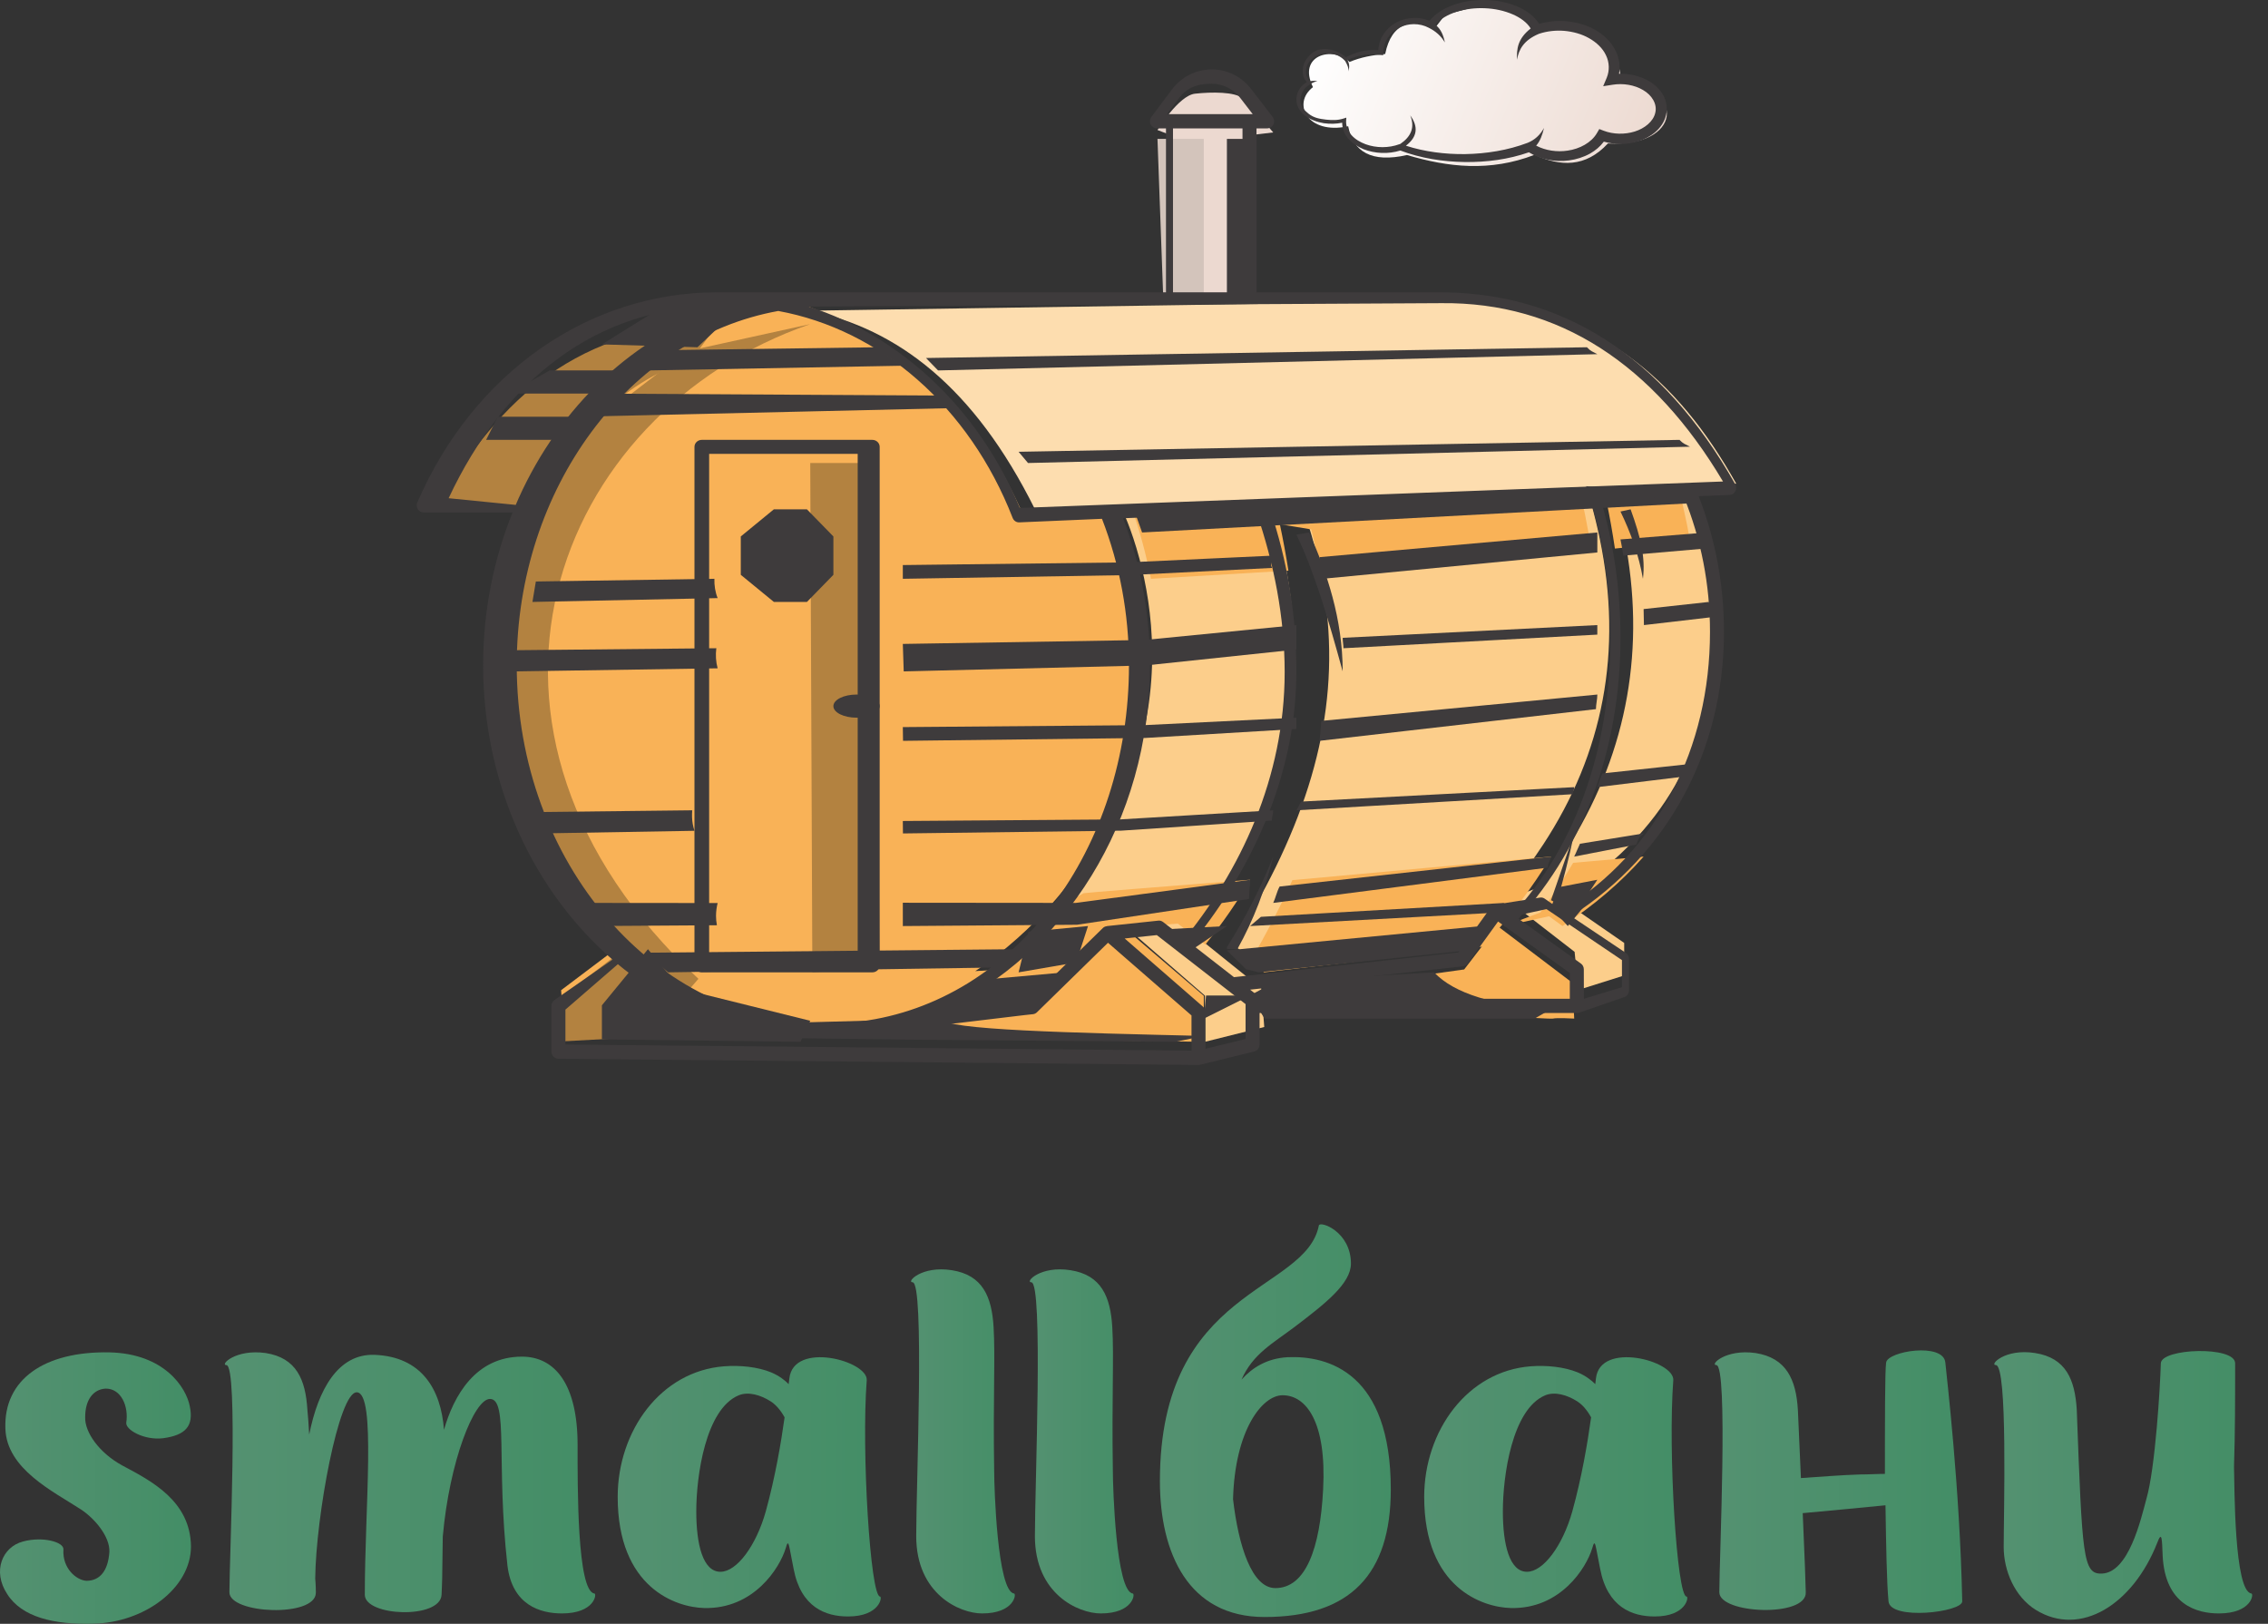 <svg width="88" height="63" viewBox="0 0 88 63" fill="none" xmlns="http://www.w3.org/2000/svg">
<rect x="0" y="0" width="88" height="63" fill="#333333" stroke="none"/>
<path d="M30.764 11.677C21.33 13.401 17.122 22.616 21.488 32.612L24.31 36.503L21.771 38.418L21.891 40.075L46.708 40.42V38.634L43.274 35.704L41.15 37.471L37.84 37.677C37.84 37.677 40.699 35.869 42.407 32.861C44.056 29.957 44.561 25.886 44.374 24.145C43.994 20.603 43.027 19.614 43.027 19.614L39.617 19.788C37.763 15.694 34.776 13.036 30.764 11.677Z" fill="#F9B257"/>
<path d="M63.533 32.465C62.7 33.373 61.707 34.175 60.572 34.889L61.212 35.334L63.02 36.584V37.846L61.238 38.408L61.096 36.93L60.041 36.113L58.466 34.889L59.772 34.41C60.205 33.844 60.605 33.267 60.961 32.682C63.148 29.085 63.868 25.131 63.028 20.849C62.926 20.354 62.809 19.853 62.671 19.347L61.725 19.48C61.86 19.956 61.973 20.427 62.071 20.892C62.98 25.285 62.198 29.228 59.877 32.766C59.128 33.914 58.215 35.014 57.153 36.08L48.372 37.033L47.81 36.643C48.458 35.617 49.022 34.616 49.504 33.634C51.562 29.423 52.1 25.525 51.054 21.385C50.955 20.987 50.84 20.586 50.708 20.183L49.434 20.023C49.568 20.5 49.684 20.973 49.782 21.442C50.719 25.848 50.168 29.956 48.123 33.748C47.649 34.635 47.09 35.499 46.453 36.349L47.764 37.404L48.939 38.346L49.054 39.846L46.752 40.42V38.629L45.602 37.629L43.367 35.69L41.271 37.463H38.624C38.624 37.463 40.008 36.621 41.528 34.517C42.344 33.392 43.196 31.902 43.897 29.997C45.126 26.646 44.718 23.574 44.215 21.69C43.897 20.494 43.541 19.777 43.541 19.777L65.581 18.863C65.763 19.498 65.916 20.116 66.043 20.713C67.124 25.87 66.098 29.666 63.533 32.465Z" fill="#FCCE8B"/>
<path d="M31.438 12.054C34.801 12.764 37.791 14.993 40.158 19.761L67.366 18.765C65.107 14.735 61.92 11.813 56.395 11.677L31.438 12.054Z" fill="#FDDDAF"/>
<path d="M45.334 11.677V5.208L44.911 5.044C44.911 5.044 45.732 3.706 46.366 3.635C47.001 3.565 47.927 3.556 48.219 3.819C48.51 4.082 49.402 5.138 49.402 5.138L48.615 5.232L48.695 11.677H45.334Z" fill="#ECD9D0"/>
<path d="M60.823 1.01L59.932 1.163L58.776 0.333L57.631 0.167L56.081 0.564L55.727 1.022C54.777 0.742 54 0.844 53.746 2.096C53.26 2.134 52.793 2.223 52.362 2.404C51.718 1.775 50.328 2.131 50.944 3.381C50.125 4.007 50.715 5.24 52.31 4.899C52.505 5.895 53.216 6.324 54.593 6.015C56.18 6.487 57.807 6.676 59.542 6.006C60.543 6.458 61.512 6.512 62.388 5.566C65.252 5.716 65.429 3.408 62.907 3.214C62.826 1.927 62.189 1.141 60.823 1.01Z" fill="url(#paint0_linear)"/>
<path d="M45.139 11.677H46.708V5.389H44.911L45.139 11.677Z" fill="#D3C4BB"/>
<path d="M46.767 36.648L45.698 35.833L43.557 36.011L41.377 37.725H38.624C38.624 37.725 40.063 36.911 41.645 34.876L42.045 34.655C42.11 34.638 44.883 34.417 48.505 34.132C48.011 34.99 47.43 35.826 46.767 36.648Z" fill="#F9B257"/>
<path d="M60.181 33.234C59.456 34.442 58.572 35.6 57.544 36.723L49.048 37.725L48.504 37.315C49.131 36.235 49.677 35.182 50.144 34.148C53.465 33.842 57.28 33.498 60.181 33.234Z" fill="#F9B257"/>
<path d="M60.625 35.929L60.103 35.549L58.385 35.929L59.774 35.397C60.234 34.768 60.66 34.126 61.039 33.475C62.157 33.373 63.101 33.291 63.774 33.234C62.888 34.244 61.832 35.136 60.625 35.929Z" fill="#F9B257"/>
<path d="M65.57 20.975L62.66 21.284C62.566 20.655 62.472 20.121 62.34 19.478L61.434 19.646C61.562 20.252 61.67 20.85 61.764 21.441L51.21 22.067C51.115 21.561 51.005 21.053 50.879 20.54L49.659 20.338C49.787 20.943 49.898 21.544 49.992 22.14L44.659 22.456C44.354 20.936 44.013 20.024 44.013 20.024L65.127 18.863C65.302 19.67 65.448 20.215 65.57 20.975Z" fill="#F9B257"/>
<path d="M54.792 37.893L56.811 37.613L58.105 35.929L61.015 38.134L61.08 39.519C61.08 39.519 60.393 39.481 60.256 39.519C60.12 39.553 55.752 39.254 55.752 39.254L54.792 37.893Z" fill="#F9B257"/>
<path d="M31.437 12.575C21.431 16.035 16.721 28.321 27.1 37.976L25.15 40.221L21.503 40.42L21.628 38.81L24.121 36.895L23.152 35.771L20.448 31.825L18.862 25.499L20.152 20.451L23.152 16.308L26.641 13.629L31.437 12.575Z" fill="#B38240"/>
<path d="M31.438 17.964H33.957L34.132 37.563L31.52 37.725L31.438 17.964Z" fill="#B38240"/>
<path d="M20.847 19.761L17.066 19.532C19.338 15.476 22.505 12.596 27.845 12.575L26.855 13.933C23.993 14.903 22.099 16.969 20.847 19.761Z" fill="#B38240"/>
<path d="M44.013 19.811L44.314 20.659L65.57 19.527L65.411 18.863L44.013 19.811Z" fill="#3E3B3C"/>
<path d="M39.571 19.707C37.963 15.848 34.938 13.03 31.375 11.894L55.929 11.762C60.489 11.715 64.152 14.133 66.854 18.681L39.571 19.707ZM66.349 24.516C66.349 29.012 64.333 33.016 60.592 35.325L59.935 34.866C59.88 34.828 59.813 34.813 59.747 34.825L58.023 35.096V35.099C57.956 35.107 57.89 35.144 57.845 35.205L56.586 36.953L47.879 37.912L45.129 35.772C45.074 35.731 45.006 35.708 44.935 35.72L42.952 35.93V35.934C42.894 35.938 42.837 35.96 42.792 36.005L39.93 38.807L36.527 39.213C41.267 37.066 44.62 31.866 44.62 25.804C44.62 23.822 44.265 21.908 43.573 20.107L65.333 19.272C66.005 20.922 66.349 22.685 66.349 24.516ZM62.933 38.303L61.456 38.75L61.453 37.607C61.453 37.517 61.412 37.434 61.338 37.382L58.772 35.539L60.005 35.272L62.933 37.25V38.303ZM60.91 38.75H48.856C48.841 38.694 48.814 38.637 48.765 38.6L48.506 38.397L56.764 37.491C56.841 37.479 56.908 37.442 56.952 37.378L58.126 35.754L60.91 37.75V38.75ZM48.329 40.311L46.774 40.69V39.269C46.774 39.186 46.739 39.111 46.679 39.059L43.638 36.411L44.885 36.28L48.329 38.957V40.311ZM46.231 40.762L21.939 40.525V39.171L23.974 37.408L24.203 37.596C26.317 39.277 28.898 40.269 31.683 40.269C32.076 40.269 32.465 40.247 32.849 40.209L32.849 40.213L32.936 40.202C32.994 40.194 33.052 40.187 33.109 40.179L39.732 39.386L40.081 39.348C40.141 39.341 40.197 39.314 40.24 39.269L42.991 36.577L46.231 39.397V40.762ZM20.05 25.804C20.05 18.959 24.392 13.114 30.197 12.065C34.158 12.787 37.612 15.778 39.292 20.095C39.333 20.2 39.429 20.267 39.536 20.267C39.539 20.267 39.543 20.267 39.546 20.267L42.758 20.129C43.45 21.918 43.805 23.825 43.805 25.804C43.805 32.956 39.391 38.863 33.388 39.63L33.223 39.653C32.841 39.694 32.455 39.717 32.064 39.717C25.439 39.717 20.05 33.475 20.05 25.804ZM17.407 19.33C19.559 14.732 23.185 11.894 27.836 11.894C27.93 11.894 28.024 11.897 28.117 11.9C24.6 13.027 21.724 15.774 20.123 19.33L20.011 19.589L17.407 19.33ZM45.513 4.981H48.21V11.341H45.513V4.981ZM45.745 3.808C46.009 3.456 46.376 3.248 47.006 3.248C47.436 3.248 47.847 3.444 48.117 3.793L48.606 4.428H48.481H45.513H45.28L45.745 3.808ZM67.331 18.789C64.499 13.792 60.589 11.29 55.689 11.341H48.753V4.981H49.164C49.269 4.981 49.363 4.921 49.409 4.826C49.454 4.731 49.442 4.617 49.378 4.534L48.544 3.451C48.17 2.966 47.605 2.686 47.002 2.695C46.397 2.699 45.839 2.983 45.471 3.473L44.674 4.537C44.611 4.62 44.6 4.733 44.646 4.827C44.692 4.921 44.786 4.981 44.89 4.981H45.241V11.341H27.836C22.837 11.341 18.375 14.465 16.191 19.495C16.154 19.58 16.162 19.679 16.212 19.757C16.262 19.836 16.348 19.883 16.44 19.883H19.887C19.154 21.7 18.746 23.707 18.746 25.804C18.746 30.448 20.714 34.584 23.764 37.231L21.514 38.799C21.44 38.848 21.396 38.934 21.396 39.025V40.8C21.396 40.95 21.516 41.074 21.665 41.078L46.5 41.318C46.501 41.318 46.502 41.318 46.502 41.318C46.524 41.318 46.544 41.311 46.565 41.307L46.566 41.311L48.664 40.796C48.786 40.766 48.872 40.657 48.872 40.529V39.303H61.183C61.213 39.303 61.242 39.295 61.268 39.288V39.292L63.022 38.686C63.133 38.649 63.206 38.543 63.206 38.423V37.201C63.206 37.107 63.158 37.021 63.081 36.968L60.962 35.55C64.731 33.125 66.891 29.121 66.891 24.516C66.891 22.681 66.559 20.913 65.909 19.25L67.106 19.204C67.201 19.201 67.286 19.146 67.331 19.061C67.379 18.976 67.379 18.873 67.331 18.789Z" fill="#3E3B3C"/>
<path d="M33.279 37.182H27.515V17.61H33.279V37.182ZM34.132 37.456V17.338C34.132 17.188 34.005 17.066 33.847 17.066H27.23C27.073 17.066 26.946 17.188 26.946 17.338V37.456C26.946 37.603 27.073 37.725 27.23 37.725H33.847C34.005 37.725 34.132 37.603 34.132 37.456Z" fill="#3E3B3C"/>
<path d="M19.314 16.168H22.455L22.07 17.066H18.862L19.314 16.168Z" fill="#3E3B3C"/>
<path d="M23.502 15.27H19.761L21.326 14.372H25.15L23.502 15.27Z" fill="#3E3B3C"/>
<path d="M27.062 13.473L23.354 13.362L25.352 12.12L27.298 11.677H28.295H28.743L28.61 12.01L27.062 13.473Z" fill="#3E3B3C"/>
<path d="M25.141 36.827L23.354 39.004V40.326L31.06 40.42L31.438 39.604L26.413 38.357L25.141 36.827Z" fill="#3E3B3C"/>
<path d="M36.543 39.522C36.534 39.964 41.694 40.072 46.708 40.193L45.607 40.42C45.607 40.42 35.635 40.34 35.562 40.34C35.491 40.34 30.683 40.278 30.683 40.278L30.54 39.899L30.875 39.676L36.543 39.522Z" fill="#3E3B3C"/>
<path d="M37.866 38.035L41.318 37.725L40.038 39.138L35.929 39.522L37.866 38.035Z" fill="#3E3B3C"/>
<path d="M47.605 36.874L57.486 35.929L56.932 36.874L48.846 37.725L48.345 37.605L47.605 36.874Z" fill="#3E3B3C"/>
<path d="M55.643 37.725C56.426 38.554 57.975 39.014 60.181 39.152L59.538 39.522H52.058H49.069L48.504 38.621L49.505 38.077L55.643 37.725Z" fill="#3E3B3C"/>
<path d="M46.796 38.623H48.505L46.708 39.522L46.796 38.623Z" fill="#3E3B3C"/>
<path d="M44.396 24.831L35.03 24.983L35.065 26.049L44.444 25.818L50.3 25.2C50.3 24.884 50.3 24.568 50.3 24.252L44.396 24.831Z" fill="#3E3B3C"/>
<path d="M52.097 24.746C52.097 24.881 52.127 25.015 52.127 25.15L61.977 24.622C61.977 24.499 61.977 24.375 61.977 24.252L52.097 24.746Z" fill="#3E3B3C"/>
<path d="M66.304 23.354L63.773 23.631C63.773 23.839 63.786 24.044 63.786 24.252L66.468 23.94L66.304 23.354Z" fill="#3E3B3C"/>
<path d="M27.794 25.15L19.761 25.229C19.899 25.468 19.986 25.754 20.003 26.049L27.845 25.929C27.776 25.68 27.76 25.408 27.794 25.15Z" fill="#3E3B3C"/>
<path d="M44.396 28.134L35.03 28.21L35.038 28.743L44.444 28.631L50.3 28.282C50.3 28.138 50.3 27.99 50.3 27.845L44.396 28.134Z" fill="#3E3B3C"/>
<path d="M51.268 27.969C51.25 28.229 51.224 28.483 51.199 28.743L61.924 27.513C61.924 27.328 61.978 27.137 61.978 26.947L51.268 27.969Z" fill="#3E3B3C"/>
<path d="M26.88 31.974C26.849 31.805 26.844 31.621 26.859 31.438L20.659 31.508C20.754 31.781 20.842 32.059 20.928 32.336L26.947 32.233C26.92 32.153 26.897 32.068 26.88 31.974Z" fill="#3E3B3C"/>
<path d="M50.482 31.1C50.434 31.206 50.373 31.305 50.301 31.438L61.029 30.814C61.029 30.698 61.08 30.667 61.08 30.54L50.482 31.1Z" fill="#3E3B3C"/>
<path d="M62.168 30.009C62.079 30.243 62.054 30.332 61.977 30.54L65.348 30.128C65.348 30.128 65.344 30.124 65.348 30.115C65.404 29.933 65.481 29.779 65.57 29.641L62.168 30.009Z" fill="#3E3B3C"/>
<path d="M43.455 31.792L35.03 31.853L35.035 32.336L43.503 32.228L49.349 31.836C49.349 31.702 49.402 31.571 49.402 31.438L43.455 31.792Z" fill="#3E3B3C"/>
<path d="M27.782 35.534C27.783 35.349 27.808 35.185 27.845 35.036L22.456 35.031C22.64 35.328 22.825 35.621 23.001 35.929L27.817 35.898C27.794 35.775 27.781 35.652 27.782 35.534Z" fill="#3E3B3C"/>
<path d="M41.741 35.031L35.03 35.025L35.031 35.929L41.791 35.878L48.464 34.878C48.464 34.63 48.504 34.381 48.504 34.133L41.741 35.031Z" fill="#3E3B3C"/>
<path d="M61.304 32.736C61.227 32.893 61.153 33.091 61.079 33.234L63.491 32.767C63.515 32.691 63.548 32.61 63.589 32.529C63.659 32.39 63.696 32.457 63.774 32.336L61.304 32.736Z" fill="#3E3B3C"/>
<path d="M49.649 34.396C49.541 34.593 49.484 34.868 49.402 35.031L60.049 33.663C60.049 33.522 60.155 33.38 60.181 33.234L49.649 34.396Z" fill="#3E3B3C"/>
<path d="M25.15 36.962C25.41 37.254 25.657 37.496 25.923 37.725L39.066 37.532C39.166 37.393 39.271 37.263 39.375 37.128C39.412 37.016 39.464 36.917 39.522 36.827L25.15 36.962Z" fill="#3E3B3C"/>
<path d="M43.761 21.819L49.395 21.557C49.439 21.727 49.238 21.879 49.367 22.034L43.808 22.312L35.03 22.456V21.923L43.761 21.819Z" fill="#3E3B3C"/>
<path d="M51.199 21.616C51.256 22.001 51.272 22.126 51.316 22.456L61.978 21.434C61.978 21.175 61.978 20.918 61.978 20.659L51.199 21.616Z" fill="#3E3B3C"/>
<path d="M66.218 20.659L62.876 20.929C62.919 21.141 62.95 21.319 62.986 21.557L66.469 21.256L66.218 20.659Z" fill="#3E3B3C"/>
<path d="M27.719 22.456L20.791 22.561C20.75 22.826 20.703 23.09 20.659 23.354L27.845 23.205C27.752 22.976 27.711 22.715 27.719 22.456Z" fill="#3E3B3C"/>
<path d="M22.456 16.168L36.828 15.837C36.608 15.617 36.58 15.646 36.418 15.346L23.051 15.27C22.851 15.565 22.663 15.881 22.456 16.168Z" fill="#3E3B3C"/>
<path d="M39.888 17.964L65.57 17.331C65.353 17.213 65.325 17.228 65.165 17.066L39.522 17.528L39.888 17.964Z" fill="#3E3B3C"/>
<path d="M36.397 14.372L61.977 13.741C61.761 13.622 61.733 13.637 61.574 13.473L35.929 13.89L36.397 14.372Z" fill="#3E3B3C"/>
<path d="M25.15 14.372L35.031 14.189C34.719 14.002 34.413 13.794 34.135 13.564C34.1 13.534 34.068 13.505 34.038 13.473L26.017 13.583C25.747 13.867 25.449 14.133 25.15 14.372Z" fill="#3E3B3C"/>
<path d="M45.81 36.605C45.896 36.675 45.976 36.749 46.056 36.827C48.446 33.985 50.301 30.208 50.301 26.039C50.301 23.864 49.955 21.752 49.275 19.761L48.753 19.88C49.424 21.843 49.846 23.931 49.846 26.076C49.846 30.156 48.135 33.814 45.81 36.605Z" fill="#3E3B3C"/>
<path d="M61.852 18.883C61.787 18.883 61.601 18.873 61.543 18.863C62.169 20.729 62.486 22.708 62.486 24.745C62.486 29.125 61.087 33.045 58.385 35.803C58.483 35.831 58.571 35.874 58.651 35.929C61.357 33.12 62.876 29.165 62.876 24.745C62.876 22.713 62.563 20.739 61.951 18.872C61.918 18.875 61.889 18.883 61.852 18.883Z" fill="#3E3B3C"/>
<path d="M39.91 36.148L42.216 35.929L41.756 37.34L39.522 37.725L39.91 36.148Z" fill="#3E3B3C"/>
<path d="M31.309 19.761H30.026L28.743 20.813V22.302L30.027 23.354H31.31L32.336 22.302V20.813L31.309 19.761Z" fill="#3E3B3C"/>
<path d="M48.925 35.571L48.504 35.929L57.715 35.428L58.384 35.031L48.925 35.571Z" fill="#3E3B3C"/>
<path d="M47.606 35.929L44.911 36.07L46.282 36.827L47.606 35.929Z" fill="#3E3B3C"/>
<path d="M60.181 35.212L60.473 34.423L61.977 34.133L61.595 34.713L61.425 35.212L60.833 35.929L60.181 35.212Z" fill="#3E3B3C"/>
<path d="M50.795 20.659C51.481 22.199 52.097 24.014 52.097 26.049C51.551 24.057 50.99 22.153 50.301 20.744L50.795 20.659Z" fill="#3E3B3C"/>
<path d="M47.605 36.746C48.311 35.635 48.91 34.465 49.402 33.234C49.101 34.483 48.648 35.681 48.01 36.827L47.605 36.816V36.746Z" fill="#3E3B3C"/>
<path d="M34.132 27.396C34.132 27.644 33.73 27.845 33.234 27.845C32.738 27.845 32.336 27.644 32.336 27.396C32.336 27.148 32.738 26.947 33.234 26.947C33.73 26.947 34.132 27.148 34.132 27.396Z" fill="#3E3B3C"/>
<path d="M62.876 19.846C63.275 20.673 63.595 21.558 63.747 22.456C63.848 21.623 63.663 20.854 63.269 19.761L62.876 19.846Z" fill="#3E3B3C"/>
<path d="M60.181 34.927L61.079 32.336C60.871 33.322 60.642 34.221 60.389 35.031L60.181 34.927Z" fill="#3E3B3C"/>
<path d="M47.605 5.389V11.677H48.504V5.389H47.605Z" fill="#3E3B3C"/>
<path d="M64.226 4.374C64.153 4.712 63.812 4.984 63.428 5.103C63.043 5.222 62.6 5.216 62.223 5.072L62.054 5.007L61.963 5.162C61.75 5.534 61.292 5.778 60.824 5.844C60.41 5.907 59.967 5.842 59.604 5.651C59.758 5.474 59.846 5.235 59.908 4.965C59.754 5.245 59.542 5.432 59.274 5.541C58.509 5.831 57.674 5.965 56.843 5.979C56.066 5.987 55.282 5.89 54.55 5.653C54.989 5.319 55.048 4.927 54.718 4.477C54.912 4.951 54.74 5.305 54.337 5.582L54.422 5.611C54.411 5.606 54.396 5.603 54.385 5.598L54.337 5.582L54.293 5.597C53.88 5.748 53.4 5.746 52.986 5.596C52.777 5.517 52.583 5.405 52.44 5.244C52.297 5.088 52.217 4.882 52.231 4.675L52.239 4.564L52.133 4.598C51.895 4.673 51.7 4.666 51.448 4.641C51.199 4.61 50.99 4.578 50.78 4.417C50.635 4.305 50.439 4.112 50.455 3.865C50.463 3.727 50.533 3.541 50.635 3.425C50.693 3.36 50.767 3.308 50.86 3.253C50.946 3.201 51.056 3.156 51.118 3.144C51.016 3.13 50.92 3.133 50.824 3.151C50.784 3.103 50.706 3.001 50.681 2.884C50.663 2.801 50.665 2.636 50.734 2.495C50.789 2.385 50.932 2.227 51.144 2.136C51.316 2.061 51.547 2.066 51.638 2.078C51.84 2.105 52.03 2.198 52.166 2.339L52.195 2.37C52.272 2.504 52.338 2.642 52.323 2.773C52.352 2.654 52.378 2.515 52.286 2.332C52.473 2.236 52.675 2.168 52.887 2.135C52.997 2.117 53.11 2.108 53.224 2.108C53.337 2.109 53.451 2.126 53.561 2.133L53.671 2.14V2.042C53.671 1.644 53.913 1.267 54.275 1.082C54.634 0.891 55.084 0.888 55.44 1.079C55.696 1.207 55.912 1.388 56.062 1.647C56.007 1.374 55.912 1.125 55.689 0.958C55.894 0.726 56.191 0.561 56.509 0.46C56.861 0.347 57.242 0.303 57.619 0.32C57.992 0.335 58.366 0.413 58.699 0.559C58.985 0.682 59.249 0.87 59.392 1.105C58.879 1.507 58.846 1.903 58.861 2.316C58.93 1.916 59.128 1.555 59.714 1.311C60.025 1.208 60.366 1.17 60.695 1.197C61.032 1.228 61.369 1.317 61.655 1.481C61.941 1.641 62.186 1.87 62.314 2.146C62.446 2.418 62.457 2.736 62.343 3.015L62.204 3.345L62.574 3.287C62.977 3.223 63.413 3.293 63.75 3.492C64.091 3.687 64.31 4.036 64.226 4.374ZM64.53 3.684C64.394 3.453 64.197 3.271 63.977 3.143C63.622 2.94 63.219 2.852 62.82 2.861C62.871 2.564 62.827 2.249 62.691 1.98C62.519 1.613 62.208 1.33 61.86 1.141C61.512 0.947 61.117 0.85 60.725 0.82C60.388 0.796 60.047 0.834 59.721 0.927C59.516 0.596 59.179 0.382 58.846 0.24C58.458 0.08 58.04 0.007 57.626 0.001C57.216 -0.008 56.798 0.051 56.407 0.187C56.055 0.311 55.711 0.507 55.465 0.806C55.271 0.729 55.062 0.685 54.854 0.694C54.612 0.704 54.367 0.765 54.158 0.886C53.945 1.003 53.77 1.175 53.649 1.377C53.528 1.579 53.473 1.865 53.48 1.948C53.392 1.943 53.304 1.937 53.22 1.94C53.096 1.946 52.975 1.961 52.854 1.985C52.616 2.033 52.279 2.184 52.22 2.219C52.041 2.062 51.653 1.834 51.21 1.92C50.837 1.993 50.633 2.372 50.597 2.468C50.528 2.651 50.548 2.843 50.564 2.928C50.586 3.047 50.682 3.156 50.71 3.187C50.483 3.307 50.334 3.525 50.305 3.791C50.276 4.053 50.412 4.317 50.624 4.477C50.835 4.644 51.1 4.736 51.363 4.78C51.602 4.814 51.843 4.81 52.078 4.761C52.078 4.976 52.158 5.191 52.297 5.356C52.455 5.553 52.675 5.69 52.902 5.788C53.356 5.963 53.865 5.984 54.334 5.84C55.132 6.142 55.989 6.275 56.843 6.287C57.678 6.296 58.523 6.188 59.322 5.909C59.783 6.195 60.347 6.294 60.882 6.223C61.164 6.186 61.446 6.097 61.699 5.956C61.904 5.84 62.087 5.686 62.23 5.495C62.662 5.621 63.127 5.616 63.559 5.486C63.801 5.41 64.032 5.291 64.23 5.122C64.424 4.952 64.585 4.726 64.644 4.462C64.71 4.199 64.658 3.916 64.53 3.684Z" fill="#3E3B3C"/>
<path d="M0.28 61.847C-0.307 60.956 0.092 60.018 0.89 59.808C1.664 59.598 2.484 59.83 2.461 60.114C2.414 60.864 2.977 61.31 3.352 61.332C3.868 61.332 4.196 60.956 4.244 60.206C4.267 59.62 3.681 58.917 3.141 58.564C2.062 57.861 0.256 56.996 0.209 55.425C0.139 53.526 1.71 52.422 4.244 52.469C6.378 52.517 7.222 53.831 7.363 54.556C7.527 55.329 7.199 55.682 6.331 55.8C5.604 55.892 4.854 55.473 4.9 55.189C4.994 54.578 4.713 53.875 4.103 53.875C3.61 53.901 3.305 54.321 3.305 54.979C3.282 55.565 3.845 56.363 4.736 56.853C5.885 57.464 7.386 58.236 7.41 59.996C7.41 61.615 5.604 62.951 3.634 62.995C2.086 63.043 0.842 62.738 0.28 61.847Z" fill="url(#paint1_linear)"/>
<path d="M21.801 62.598C20.957 62.598 19.877 62.27 19.69 60.747C19.244 56.761 19.737 54.276 19.01 54.276C18.4 54.276 17.438 56.691 17.18 59.62C17.157 61.541 17.157 61.284 17.133 61.873C17.133 61.873 17.133 61.729 17.11 61.497C17.133 61.615 17.133 61.755 17.133 61.873C17.086 62.833 14.155 62.716 14.155 61.873C14.155 58.45 14.6 54.063 13.85 54.019C13.146 53.971 12.255 58.847 12.231 61.24C12.255 61.52 12.255 61.729 12.255 61.777V61.803C12.231 62.764 8.901 62.62 8.901 61.777C8.901 60.463 9.253 52.963 8.783 52.963C8.525 52.963 9.135 52.33 10.308 52.495C11.504 52.683 11.856 53.526 11.927 54.696C11.95 54.91 11.973 55.237 11.997 55.66C12.348 53.901 13.123 52.517 14.53 52.565C16.359 52.635 17.11 53.901 17.227 55.473C17.603 54.159 18.447 52.635 20.253 52.635C21.519 52.635 22.411 53.688 22.411 56.058C22.411 57.651 22.387 61.755 23.067 61.825C23.161 61.847 23.067 62.598 21.801 62.598Z" fill="url(#paint2_linear)"/>
<path d="M27.954 60.982C27.274 60.982 27.016 59.926 27.016 58.638C27.016 57.265 27.375 54.674 28.66 54.136C29.037 53.978 29.516 54.126 29.895 54.365C30.175 54.538 30.368 54.854 30.443 54.99C30.305 55.98 30.077 57.32 29.713 58.638C29.338 59.974 28.587 60.982 27.954 60.982ZM34.146 61.943C33.771 61.943 33.419 56.293 33.63 53.548C33.677 52.797 30.792 52.024 30.628 53.478C30.622 53.518 30.613 53.596 30.601 53.702C30.468 53.562 30.23 53.375 29.923 53.246C29.404 53.032 28.708 52.962 28.095 53.01C25.639 53.198 23.967 55.517 23.967 58.075C23.967 61.615 26.241 62.362 27.321 62.388C29.244 62.436 30.253 60.839 30.487 60.066C30.604 59.646 30.604 59.948 30.792 60.864C31.074 62.362 32.035 62.716 32.903 62.716C34.146 62.716 34.24 61.943 34.146 61.943Z" fill="url(#paint3_linear)"/>
<path d="M59.247 60.982C58.57 60.982 58.312 59.926 58.312 58.638C58.312 57.265 58.669 54.674 59.954 54.136C60.334 53.978 60.812 54.126 61.191 54.365C61.471 54.538 61.663 54.854 61.736 54.99C61.6 55.98 61.372 57.32 61.007 58.638C60.632 59.974 59.881 60.982 59.247 60.982ZM65.44 61.943C65.065 61.943 64.715 56.293 64.925 53.548C64.973 52.797 62.086 52.024 61.924 53.478C61.917 53.518 61.909 53.596 61.898 53.702C61.762 53.562 61.526 53.375 61.217 53.246C60.698 53.032 60.002 52.962 59.391 53.01C56.935 53.198 55.26 55.517 55.26 58.075C55.26 61.615 57.535 62.362 58.618 62.388C60.54 62.436 61.549 60.839 61.781 60.066C61.898 59.646 61.898 59.948 62.086 60.864C62.37 62.362 63.331 62.716 64.2 62.716C65.44 62.716 65.536 61.943 65.44 61.943Z" fill="url(#paint4_linear)"/>
<path d="M39.349 61.825C39.443 61.847 39.349 62.598 38.106 62.598C37.239 62.598 35.55 61.847 35.55 59.598C35.55 57.581 35.878 49.75 35.409 49.75C35.151 49.75 35.761 49.094 36.934 49.282C38.13 49.47 38.482 50.313 38.552 51.487C38.622 52.657 38.529 54.181 38.575 57.088C38.575 57.673 38.693 61.755 39.349 61.825Z" fill="url(#paint5_linear)"/>
<path d="M43.955 61.825C44.049 61.847 43.955 62.598 42.712 62.598C41.843 62.598 40.155 61.847 40.155 59.598C40.155 57.581 40.483 49.75 40.015 49.75C39.757 49.75 40.366 49.094 41.539 49.282C42.735 49.47 43.087 50.313 43.157 51.487C43.228 52.657 43.134 54.181 43.18 57.088C43.18 57.673 43.298 61.755 43.955 61.825Z" fill="url(#paint6_linear)"/>
<path d="M49.766 54.133C48.969 54.133 47.914 55.495 47.843 58.166C48.054 59.974 48.57 61.615 49.485 61.615C50.658 61.615 51.22 60.091 51.338 57.791C51.478 55.167 50.681 54.133 49.766 54.133ZM53.964 57.791C53.964 61.074 52.395 62.737 49.063 62.737C46.108 62.737 45.005 60.253 45.005 57.464C45.005 49.915 50.658 50.173 51.173 47.545C51.22 47.357 52.417 47.781 52.417 49.025C52.417 49.797 51.43 50.57 50.259 51.461C49.391 52.12 48.617 52.517 48.171 53.526C48.594 53.058 49.157 52.705 49.954 52.657C51.548 52.587 53.964 53.268 53.964 57.791Z" fill="url(#paint7_linear)"/>
<path d="M76.136 62.13C76.136 62.55 73.346 62.881 73.276 62.13C73.206 61.402 73.183 59.948 73.158 58.402C72.267 58.494 70.956 58.612 69.947 58.707C70.017 60.231 70.065 61.637 70.065 61.777C70.109 62.763 66.711 62.62 66.711 61.777C66.711 60.463 67.06 52.962 66.593 52.962C66.335 52.962 66.943 52.329 68.117 52.495C69.314 52.683 69.689 53.526 69.759 54.696L69.877 57.346C70.602 57.298 71.446 57.228 72.175 57.206C72.502 57.206 72.83 57.184 73.136 57.184C73.136 55.141 73.136 53.198 73.183 52.867C73.231 52.421 75.411 52.072 75.481 52.867C75.529 53.386 76.044 57.699 76.136 62.13Z" fill="url(#paint8_linear)"/>
<path d="M77.439 52.962C77.182 52.962 77.789 52.307 78.964 52.495C80.16 52.683 80.51 53.525 80.58 54.696C80.794 60.393 80.816 61.074 81.545 61.052C82.598 61.026 83.069 58.939 83.279 58.166C83.629 56.97 83.817 53.783 83.842 52.892C83.865 52.307 86.725 52.212 86.725 52.892C86.725 54.228 86.725 55.59 86.681 56.9C86.703 57.651 86.681 61.755 87.359 61.825C87.454 61.847 87.359 62.598 86.092 62.598C85.249 62.598 84.004 62.27 83.912 60.349C83.887 59.738 83.887 59.362 83.703 59.856C82.764 62.248 80.724 63.536 78.986 62.458C78.165 61.943 77.745 60.934 77.745 60.018C77.745 58.707 77.907 52.962 77.439 52.962Z" fill="url(#paint9_linear)"/>
<defs>
<linearGradient id="paint0_linear" x1="51.224" y1="1.098" x2="64.103" y2="6.333" gradientUnits="userSpaceOnUse">
<stop stop-color="white"/>
<stop offset="1" stop-color="#ECD9D0"/>
</linearGradient>
<linearGradient id="paint1_linear" x1="2.52128e-05" y1="57.736" x2="7.41" y2="57.736" gradientUnits="userSpaceOnUse">
<stop stop-color="#549171"/>
<stop offset="1" stop-color="#438E66"/>
</linearGradient>
<linearGradient id="paint2_linear" x1="8.725" y1="57.534" x2="23.094" y2="57.534" gradientUnits="userSpaceOnUse">
<stop stop-color="#549171"/>
<stop offset="1" stop-color="#438E66"/>
</linearGradient>
<linearGradient id="paint3_linear" x1="23.967" y1="57.688" x2="34.173" y2="57.688" gradientUnits="userSpaceOnUse">
<stop stop-color="#549171"/>
<stop offset="1" stop-color="#438E66"/>
</linearGradient>
<linearGradient id="paint4_linear" x1="55.263" y1="57.688" x2="65.47" y2="57.688" gradientUnits="userSpaceOnUse">
<stop stop-color="#549171"/>
<stop offset="1" stop-color="#438E66"/>
</linearGradient>
<linearGradient id="paint5_linear" x1="35.35" y1="55.922" x2="39.376" y2="55.922" gradientUnits="userSpaceOnUse">
<stop stop-color="#549171"/>
<stop offset="1" stop-color="#438E66"/>
</linearGradient>
<linearGradient id="paint6_linear" x1="39.956" y1="55.922" x2="43.982" y2="55.922" gradientUnits="userSpaceOnUse">
<stop stop-color="#549171"/>
<stop offset="1" stop-color="#438E66"/>
</linearGradient>
<linearGradient id="paint7_linear" x1="45.005" y1="55.123" x2="53.965" y2="55.123" gradientUnits="userSpaceOnUse">
<stop stop-color="#549171"/>
<stop offset="1" stop-color="#438E66"/>
</linearGradient>
<linearGradient id="paint8_linear" x1="66.534" y1="57.486" x2="76.138" y2="57.486" gradientUnits="userSpaceOnUse">
<stop stop-color="#549171"/>
<stop offset="1" stop-color="#438E66"/>
</linearGradient>
<linearGradient id="paint9_linear" x1="77.381" y1="57.629" x2="87.387" y2="57.629" gradientUnits="userSpaceOnUse">
<stop stop-color="#549171"/>
<stop offset="1" stop-color="#438E66"/>
</linearGradient>
</defs>
</svg>
